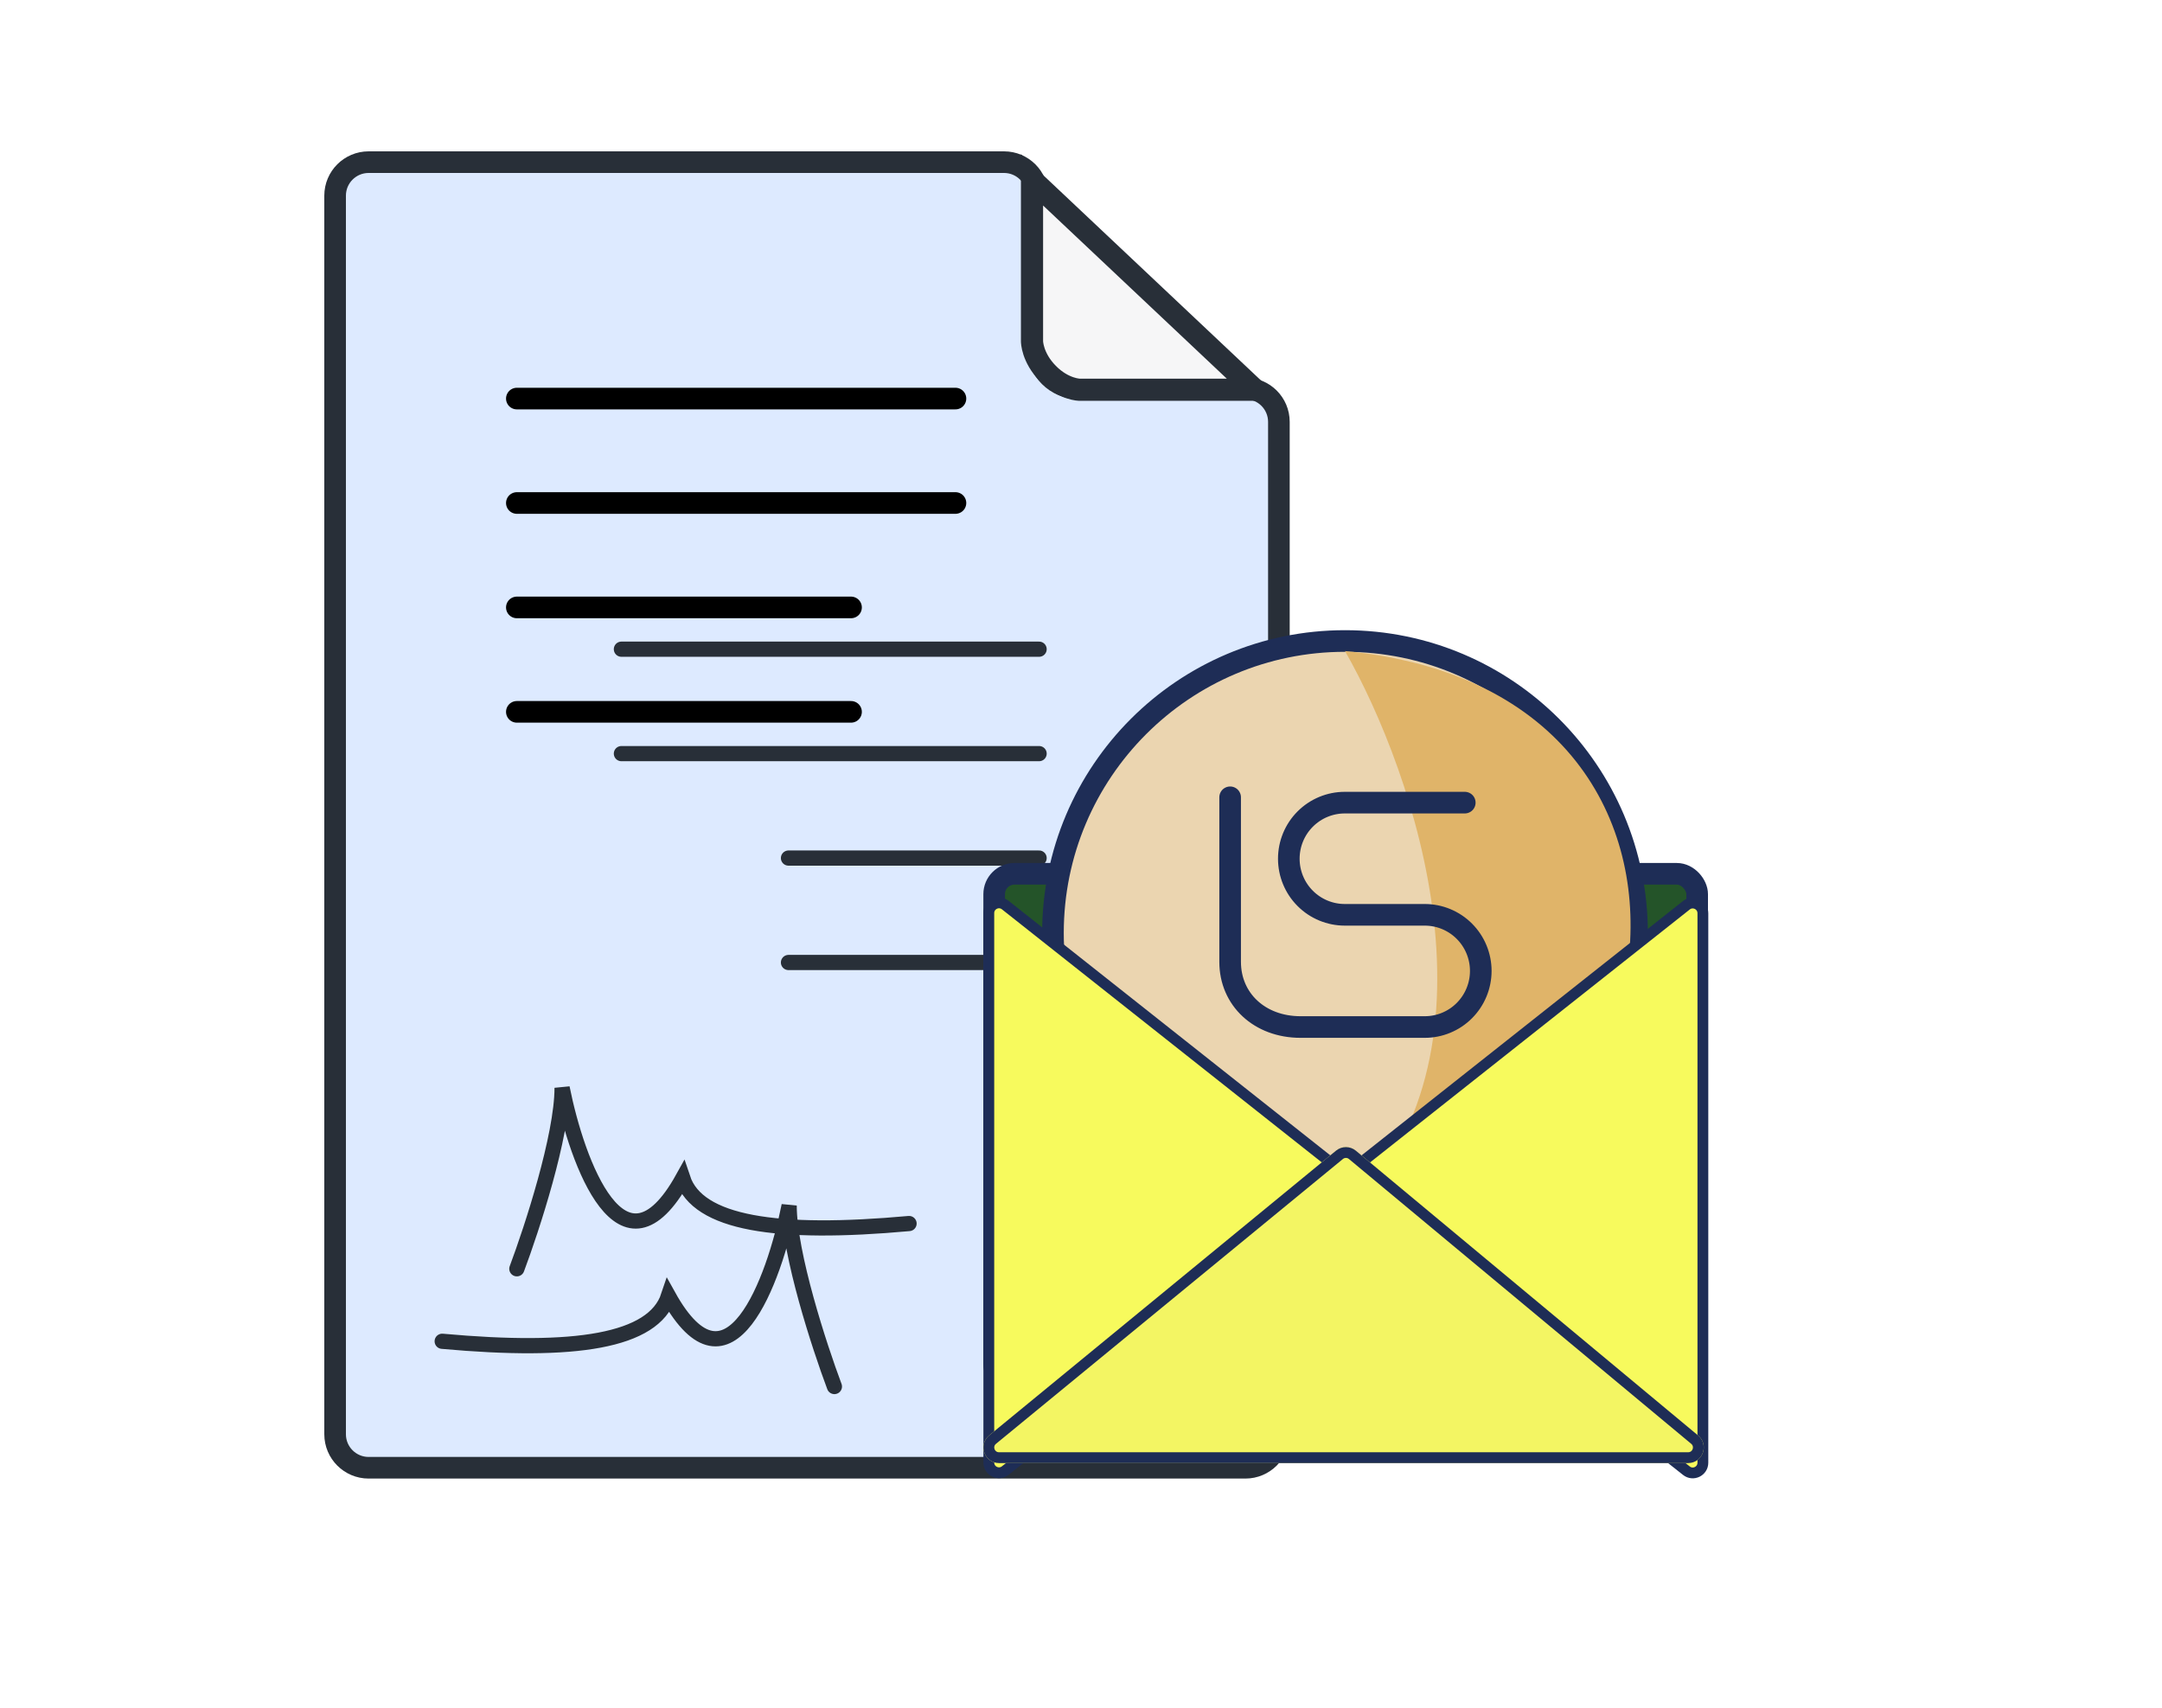 <svg width="100" height="79" viewBox="0 0 100 79" fill="none" xmlns="http://www.w3.org/2000/svg">
<path d="M15.5 9.049L15.5 66.338C15.5 67.194 16.194 67.888 17.05 67.888L42.211 67.888L47.095 67.888L57.604 67.888C58.459 67.888 59.153 67.194 59.153 66.338L59.153 19.513C59.153 18.657 58.459 17.964 57.604 17.964L49.885 17.964C48.839 17.964 47.99 17.115 47.99 16.068L47.99 9.049C47.99 8.194 47.296 7.5 46.44 7.5L17.05 7.5C16.194 7.5 15.5 8.194 15.5 9.049Z" fill="#DDEAFF" stroke="#282F38" stroke-linecap="round"/>
<path d="M38.594 64.131C37.896 62.271 36.501 57.992 36.501 55.76C35.803 59.248 33.71 64.968 30.919 59.945C30.221 62.038 26.593 62.596 20.453 62.038" stroke="#282F38" stroke-width="0.703" stroke-linecap="round"/>
<path d="M48.062 30.027H28.742" stroke="#282F38" stroke-width="0.703" stroke-linecap="round"/>
<path d="M48.062 34.857H28.742" stroke="#282F38" stroke-width="0.703" stroke-linecap="round"/>
<path d="M48.062 39.688H36.47" stroke="#282F38" stroke-width="0.703" stroke-linecap="round"/>
<path d="M48.062 44.518H36.47" stroke="#282F38" stroke-width="0.703" stroke-linecap="round"/>
<path d="M58.035 18.027L47.734 8.318L47.734 15.786C47.734 15.786 47.734 16.533 48.47 17.28C49.206 18.027 49.942 18.027 49.942 18.027L58.035 18.027Z" fill="#F6F6F7" stroke="#282F38" stroke-width="1.025" stroke-linecap="round"/>
<rect x="45.984" y="40.416" width="32.516" height="23.635" rx="0.941" fill="#245429" stroke="#1E2D56"/>
<circle cx="62.211" cy="43.156" r="13.508" fill="#EBD5B0" stroke="#1E2D56"/>
<path d="M62.211 30.114C65.431 35.749 69.939 48.855 62.211 56.197C76.702 57.646 82.691 32.046 62.211 30.114Z" fill="#E0B469"/>
<path d="M67.751 37.124H62.201C61.514 37.124 60.856 37.397 60.37 37.884C59.884 38.37 59.612 39.03 59.612 39.718C59.612 40.407 59.884 41.067 60.37 41.553C60.856 42.04 61.514 42.313 62.201 42.313H65.901C66.588 42.313 67.247 42.587 67.732 43.073C68.218 43.56 68.491 44.22 68.491 44.908C68.491 45.596 68.218 46.256 67.732 46.743C67.247 47.23 66.588 47.503 65.901 47.503H60.154C58.264 47.503 56.898 46.228 56.898 44.488L56.898 36.877" stroke="#1E2D56" stroke-linecap="round" stroke-linejoin="round"/>
<path d="M61.94 55.316C61.702 55.128 61.702 54.767 61.94 54.578L78.002 41.87C78.31 41.626 78.764 41.846 78.764 42.239L78.764 67.655C78.764 68.049 78.31 68.269 78.002 68.024L61.94 55.316Z" fill="#F7FA5D" stroke="#1E2D56" stroke-width="0.5"/>
<path d="M62.56 55.309C62.798 55.121 62.798 54.759 62.56 54.571L46.498 41.863C46.19 41.619 45.736 41.839 45.736 42.232L45.736 67.648C45.736 68.041 46.19 68.261 46.498 68.017L62.56 55.309Z" fill="#F7FA5D" stroke="#1E2D56" stroke-width="0.5"/>
<path d="M23.906 18.435H44.193" stroke="black" stroke-linecap="round"/>
<path d="M23.906 23.265H44.193" stroke="black" stroke-linecap="round"/>
<path d="M23.906 28.095H39.363" stroke="black" stroke-linecap="round"/>
<path d="M23.906 32.925H39.363" stroke="black" stroke-linecap="round"/>
<g filter="url(#filter0_d_280_37126)">
<path d="M61.796 53.941C62.063 53.722 62.449 53.723 62.714 53.944L78.544 67.117C79.062 67.549 78.757 68.392 78.083 68.392H46.209C45.532 68.392 45.229 67.544 45.752 67.114L61.796 53.941Z" fill="#F3F563"/>
<path d="M61.955 54.135C62.129 53.991 62.381 53.992 62.554 54.137L78.384 67.309C78.723 67.591 78.523 68.142 78.083 68.142H46.209C45.767 68.142 45.569 67.588 45.91 67.308L61.955 54.135Z" stroke="#1E2D56" stroke-width="0.5"/>
</g>
<path d="M23.906 58.685C24.604 56.825 25.999 52.546 25.999 50.314C26.697 53.802 28.79 59.522 31.581 54.499C32.279 56.592 35.907 57.15 42.047 56.592" stroke="#282F38" stroke-width="0.703" stroke-linecap="round"/>
<defs>
<filter id="filter0_d_280_37126" x="44.764" y="52.336" width="34.762" height="16.056" filterUnits="userSpaceOnUse" color-interpolation-filters="sRGB">
<feFlood flood-opacity="0" result="BackgroundImageFix"/>
<feColorMatrix in="SourceAlpha" type="matrix" values="0 0 0 0 0 0 0 0 0 0 0 0 0 0 0 0 0 0 127 0" result="hardAlpha"/>
<feOffset dy="-0.721"/>
<feGaussianBlur stdDeviation="0.36"/>
<feComposite in2="hardAlpha" operator="out"/>
<feColorMatrix type="matrix" values="0 0 0 0 0 0 0 0 0 0 0 0 0 0 0 0 0 0 0.2 0"/>
<feBlend mode="normal" in2="BackgroundImageFix" result="effect1_dropShadow_280_37126"/>
<feBlend mode="normal" in="SourceGraphic" in2="effect1_dropShadow_280_37126" result="shape"/>
</filter>
</defs>
</svg>
